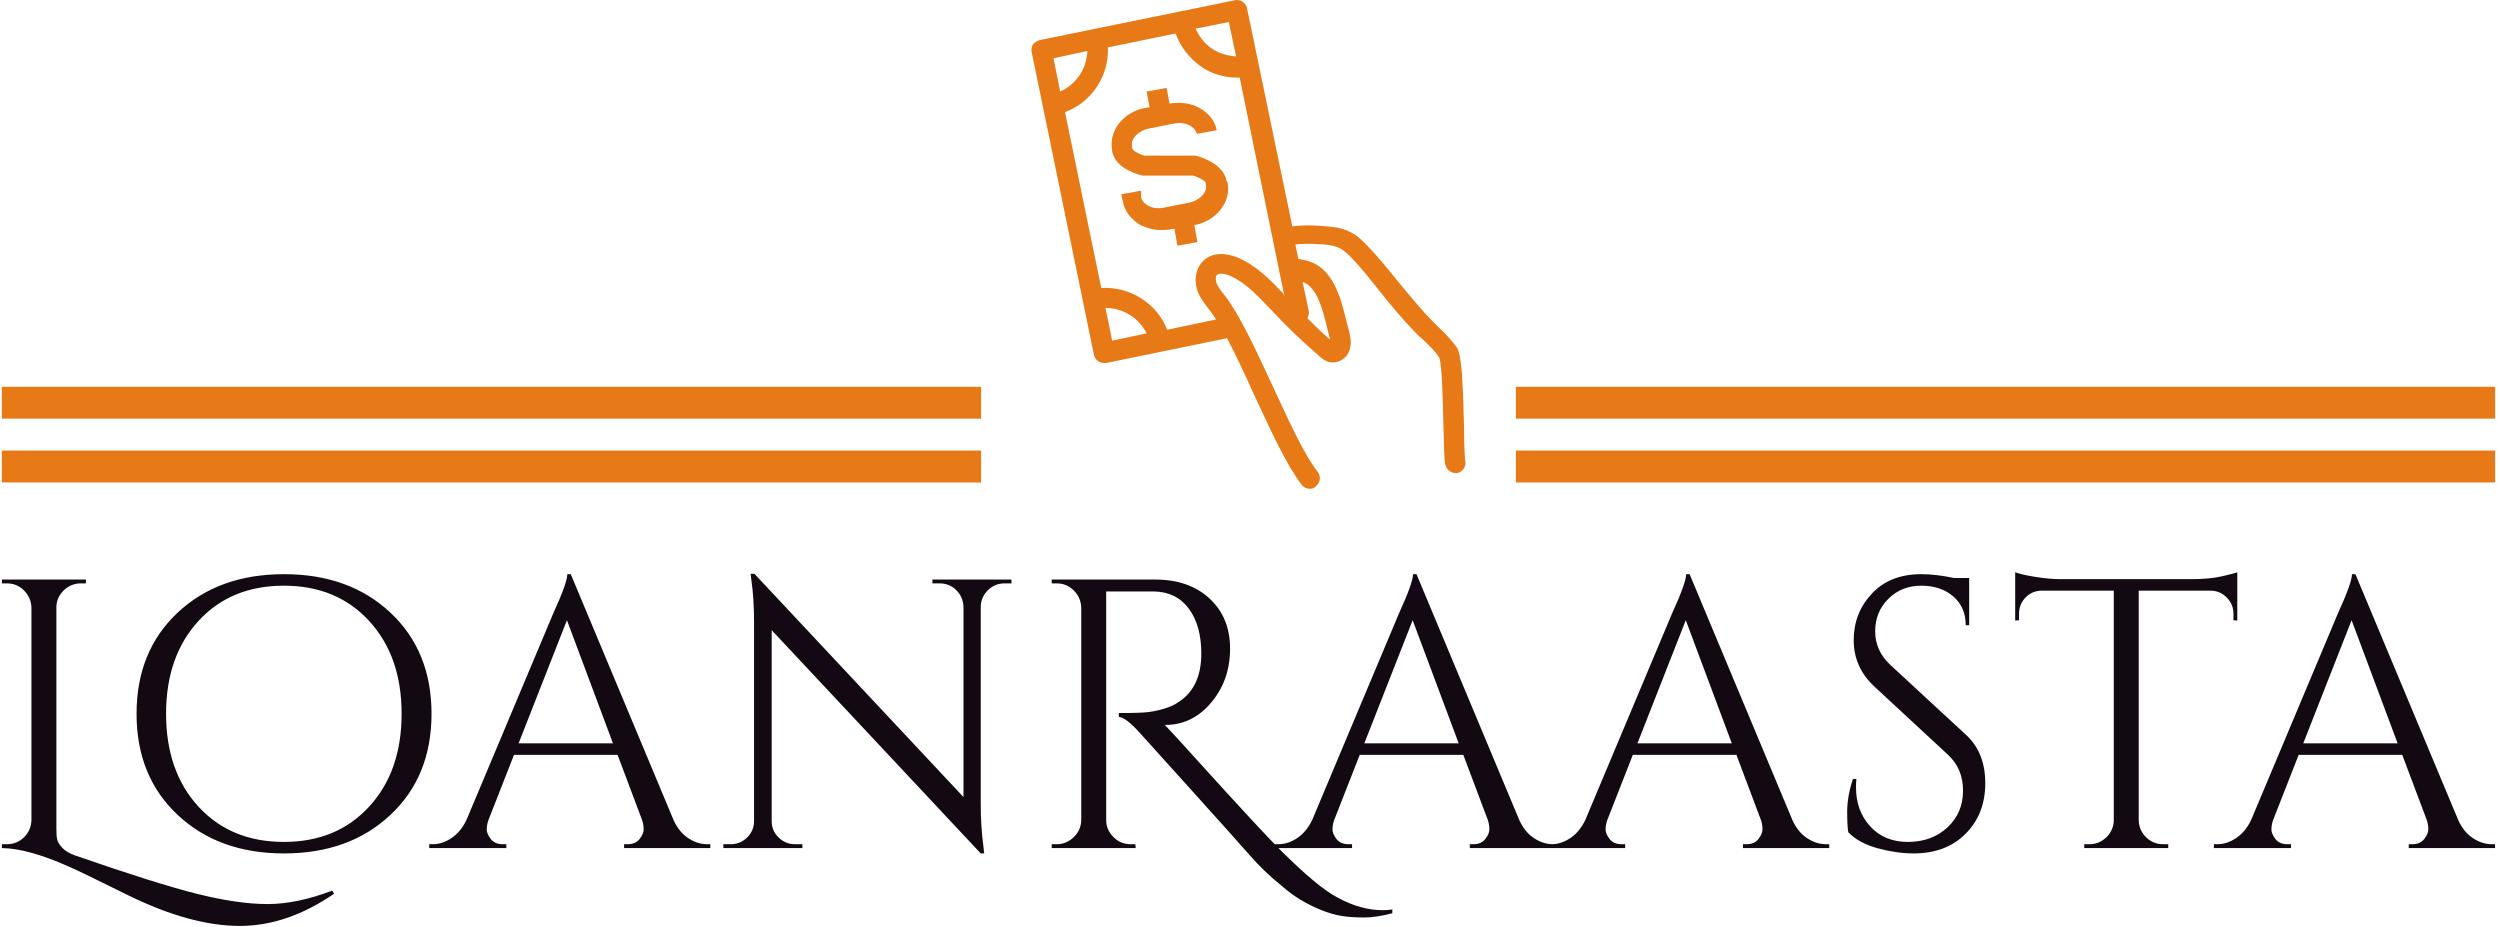 <svg xmlns="http://www.w3.org/2000/svg" version="1.1" xmlns:xlink="http://www.w3.org/1999/xlink" xmlns:svgjs="http://svgjs.dev/svgjs" width="1500" height="556" viewBox="0 0 1500 556"><g transform="matrix(1,0,0,1,-0.909,-0.223)"><svg viewBox="0 0 396 147" data-background-color="#fafafa" preserveAspectRatio="xMidYMid meet" height="556" width="1500" xmlns="http://www.w3.org/2000/svg" xmlns:xlink="http://www.w3.org/1999/xlink"><g id="tight-bounds" transform="matrix(1,0,0,1,0.24,0.059)"><svg viewBox="0 0 395.52 146.882" height="146.882" width="395.52"><g><svg viewBox="0 0 395.52 146.882" height="146.882" width="395.52"><g transform="matrix(1,0,0,1,0,90.779)"><svg viewBox="0 0 395.52 56.103" height="56.103" width="395.52"><g id="textblocktransform"><svg viewBox="0 0 395.52 56.103" height="56.103" width="395.52" id="textblock"><g><svg viewBox="0 0 395.52 56.103" height="56.103" width="395.52"><g transform="matrix(1,0,0,1,0,0)"><svg width="395.52" viewBox="3 -35.95 324.98 46.1" height="56.103" data-palette-color="#130912"><path d="M12.5 0.95L12.5 0.95Q23.15 4.65 28.48 5.98 33.8 7.3 37.63 7.3 41.45 7.3 46.05 5.55L46.05 5.55 46.3 5.95Q40.2 10.15 34 10.15L34 10.15Q27.65 10.15 19.55 6.2L19.55 6.2Q13.3 3.1 11.8 2.45L11.8 2.45Q6.45 0.05 3 0L3 0 3-0.5 3.65-0.5Q4.95-0.5 5.88-1.4 6.8-2.3 6.85-3.65L6.85-3.65 6.85-31.35Q6.8-32.65 5.88-33.58 4.95-34.5 3.65-34.5L3.65-34.5 3-34.5 3-35 13.95-35 13.95-34.5 13.3-34.5Q12-34.5 11.05-33.58 10.1-32.65 10.1-31.35L10.1-31.35 10.1-2.5Q10.1-1.6 10.2-1.13 10.3-0.65 10.85-0.05 11.4 0.55 12.5 0.95ZM25.9-30.68Q31.25-35.7 39.77-35.7 48.3-35.7 53.65-30.68 59-25.65 59-17.5 59-9.35 53.65-4.33 48.3 0.7 39.77 0.7 31.25 0.7 25.9-4.33 20.55-9.35 20.55-17.5 20.55-25.65 25.9-30.68ZM28.62-5.4Q32.85-0.8 39.75-0.8 46.65-0.8 50.87-5.4 55.1-10 55.1-17.5 55.1-25 50.87-29.6 46.65-34.2 39.75-34.2 32.85-34.2 28.62-29.6 24.4-25 24.4-17.5 24.4-10 28.62-5.4ZM94.95-0.5L94.95-0.5 95.34-0.5 95.34 0 84.1 0 84.1-0.5 84.55-0.5Q85.6-0.5 86.12-1.18 86.65-1.85 86.65-2.45 86.65-3.05 86.45-3.65L86.45-3.65 83.25-12.15 69.75-12.15 66.4-3.6Q66.2-3 66.2-2.43 66.2-1.85 66.72-1.18 67.25-0.5 68.3-0.5L68.3-0.5 68.75-0.5 68.75 0 58.7 0 58.7-0.5 59.15-0.5Q60.4-0.5 61.6-1.3 62.8-2.1 63.55-3.65L63.55-3.65 74.85-30.55Q76.7-34.6 76.7-35.7L76.7-35.7 77.15-35.7 90.55-3.65Q91.25-2.1 92.45-1.3 93.65-0.5 94.95-0.5ZM76.65-29.7L70.35-13.65 82.65-13.65 76.65-29.7ZM134.59-34.5L133.69-34.5Q132.44-34.5 131.54-33.63 130.64-32.75 130.59-31.5L130.59-31.5 130.59-5.7Q130.59-2.8 130.94-0.2L130.94-0.2 131.04 0.7 130.59 0.7 103.34-28.4 103.34-3.5Q103.34-2.25 104.24-1.38 105.14-0.5 106.39-0.5L106.39-0.5 107.34-0.5 107.34 0 97.04 0 97.04-0.5 97.99-0.5Q99.24-0.5 100.14-1.38 101.04-2.25 101.04-3.55L101.04-3.55 101.04-29.5Q101.04-32.55 100.69-34.95L100.69-34.95 100.59-35.75 101.09-35.75 128.34-6.65 128.34-31.45Q128.29-32.75 127.39-33.63 126.49-34.5 125.24-34.5L125.24-34.5 124.29-34.5 124.29-35 134.59-35 134.59-34.5ZM184.24 8L184.24 8.5Q182.14 9.05 180.52 9.05 178.89 9.05 177.64 8.85 176.39 8.65 174.97 8.08 173.54 7.5 172.29 6.75 171.04 6 169.79 4.9L169.79 4.9Q167.49 3.05 165.62 0.9 163.74-1.25 158.39-7.18 153.04-13.1 151.29-15.05 149.54-17 148.59-17.1L148.59-17.1 148.59-17.6Q151.49-17.6 152.47-17.73 153.44-17.85 154.54-18.18 155.64-18.5 156.39-19.05L156.39-19.05Q159.34-20.95 159.34-25.35L159.34-25.35Q159.34-29 157.72-31.2 156.09-33.4 153.14-33.45L153.14-33.45 146.94-33.45 146.94-3.65Q146.94-2.4 147.87-1.45 148.79-0.5 150.14-0.5L150.14-0.5 150.74-0.5 150.79 0 139.84 0 139.84-0.5 140.49-0.5Q141.74-0.5 142.69-1.4 143.64-2.3 143.69-3.6L143.69-3.6 143.69-31.35Q143.64-32.65 142.72-33.58 141.79-34.5 140.49-34.5L140.49-34.5 139.84-34.5 139.84-35 153.34-35Q157.74-35 160.42-32.52 163.09-30.05 163.09-25.98 163.09-21.9 160.64-18.98 158.19-16.05 154.64-16.05L154.64-16.05Q154.64-16.05 154.59-16.05L154.59-16.05Q156.29-14.25 158.44-11.85L158.44-11.85Q167.09-2.3 169.54 0.15 171.99 2.6 173.87 4.17 175.74 5.75 177.19 6.5L177.19 6.5Q180.14 8.1 183.04 8.1L183.04 8.1Q183.64 8.1 184.24 8L184.24 8ZM205.19-0.5L205.19-0.5 205.59-0.5 205.59 0 194.34 0 194.34-0.5 194.79-0.5Q195.84-0.5 196.36-1.18 196.89-1.85 196.89-2.45 196.89-3.05 196.69-3.65L196.69-3.65 193.49-12.15 179.99-12.15 176.64-3.6Q176.44-3 176.44-2.43 176.44-1.85 176.96-1.18 177.49-0.5 178.54-0.5L178.54-0.5 178.99-0.5 178.99 0 168.94 0 168.94-0.5 169.39-0.5Q170.64-0.5 171.84-1.3 173.04-2.1 173.79-3.65L173.79-3.65 185.09-30.55Q186.94-34.6 186.94-35.7L186.94-35.7 187.39-35.7 200.79-3.65Q201.49-2.1 202.69-1.3 203.89-0.5 205.19-0.5ZM186.89-29.7L180.59-13.65 192.89-13.65 186.89-29.7ZM240.79-0.5L240.79-0.5 241.19-0.5 241.19 0 229.94 0 229.94-0.5 230.39-0.5Q231.44-0.5 231.96-1.18 232.49-1.85 232.49-2.45 232.49-3.05 232.29-3.65L232.29-3.65 229.09-12.15 215.59-12.15 212.24-3.6Q212.04-3 212.04-2.43 212.04-1.85 212.56-1.18 213.09-0.5 214.14-0.5L214.14-0.5 214.59-0.5 214.59 0 204.54 0 204.54-0.5 204.99-0.5Q206.24-0.5 207.44-1.3 208.64-2.1 209.39-3.65L209.39-3.65 220.69-30.55Q222.54-34.6 222.54-35.7L222.54-35.7 222.99-35.7 236.39-3.65Q237.09-2.1 238.29-1.3 239.49-0.5 240.79-0.5ZM222.49-29.7L216.19-13.65 228.49-13.65 222.49-29.7ZM243.68-2.05L243.68-2.05Q243.53-2.75 243.53-4.75 243.53-6.75 244.28-9L244.28-9 244.73-9Q244.68-8.45 244.68-7.9L244.68-7.9Q244.68-4.85 246.53-2.83 248.38-0.8 251.43-0.8L251.43-0.8Q254.58-0.8 256.61-2.7 258.63-4.6 258.63-7.48 258.63-10.35 256.68-12.15L256.68-12.15 247.08-21.05Q244.38-23.55 244.38-27.1 244.38-30.65 246.76-33.18 249.13-35.7 253.18-35.7L253.18-35.7Q255.08-35.7 257.48-35.2L257.48-35.2 259.43-35.2 259.43-29.05 258.98-29.05Q258.98-31.4 257.36-32.8 255.73-34.2 253.18-34.2 250.63-34.2 248.91-32.5 247.18-30.8 247.18-28.25 247.18-25.7 249.18-23.85L249.18-23.85 259.03-14.75Q261.53-12.45 261.53-8.45 261.53-4.45 258.98-1.88 256.43 0.7 252.18 0.7L252.18 0.7Q249.98 0.7 247.51 0.03 245.03-0.65 243.68-2.05ZM293.88-29.7L293.88-30.55Q293.88-31.75 293.03-32.63 292.18-33.5 291.03-33.55L291.03-33.55 281.53-33.55 281.53-3.6Q281.58-2.3 282.5-1.4 283.43-0.5 284.73-0.5L284.73-0.5 285.38-0.5 285.38 0 274.43 0 274.43-0.5 275.08-0.5Q276.38-0.5 277.31-1.4 278.23-2.3 278.28-3.55L278.28-3.55 278.28-33.55 268.78-33.55Q267.58-33.5 266.75-32.63 265.93-31.75 265.93-30.55L265.93-30.55 265.93-29.7 265.43-29.65 265.43-35.95Q266.18-35.65 268.03-35.35 269.88-35.05 271.43-35.05L271.43-35.05 288.33-35.05Q290.78-35.05 292.41-35.43 294.03-35.8 294.38-35.95L294.38-35.95 294.38-29.65 293.88-29.7ZM327.58-0.5L327.58-0.5 327.98-0.5 327.98 0 316.73 0 316.73-0.5 317.18-0.5Q318.23-0.5 318.75-1.18 319.28-1.85 319.28-2.45 319.28-3.05 319.08-3.65L319.08-3.65 315.88-12.15 302.38-12.15 299.03-3.6Q298.83-3 298.83-2.43 298.83-1.85 299.35-1.18 299.88-0.5 300.93-0.5L300.93-0.5 301.38-0.5 301.38 0 291.33 0 291.33-0.5 291.78-0.5Q293.03-0.5 294.23-1.3 295.43-2.1 296.18-3.65L296.18-3.65 307.48-30.55Q309.33-34.6 309.33-35.7L309.33-35.7 309.78-35.7 323.18-3.65Q323.88-2.1 325.08-1.3 326.28-0.5 327.58-0.5ZM309.28-29.7L302.98-13.65 315.28-13.65 309.28-29.7Z" opacity="1" transform="matrix(1,0,0,1,0,0)" fill="#130912" class="wordmark-text-0" data-fill-palette-color="primary" id="text-0"></path></svg></g></svg></g></svg></g></svg></g><g transform="matrix(1,0,0,1,155.338,0)"><svg viewBox="0 0 84.844 77.534" height="77.534" width="84.844"><g><svg xmlns="http://www.w3.org/2000/svg" xmlns:xlink="http://www.w3.org/1999/xlink" version="1.1" x="8" y="0" viewBox="10.361 5.461 71.778 80.839" style="enable-background:new 0 0 91 91;" xml:space="preserve" height="77.534" width="68.844" class="icon-icon-0" data-fill-palette-color="accent" id="icon-0"><g fill="#e77917" data-fill-palette-color="accent"><path d="M77.6 59.5L77 58.9C74.8 56.7 72.8 54.2 70.8 51.8 69.3 49.9 67.7 48 66 46.2 65.2 45.4 64.4 44.5 63.2 43.9 62.1 43.3 60.8 43 59.2 42.9 56 42.6 54.3 42.8 53.5 42.9L46 6.8C45.8 5.9 44.9 5.3 44 5.5L11.7 12.1C11.3 12.2 10.9 12.5 10.6 12.8 10.4 13.2 10.3 13.6 10.4 14.1L20.7 64.2C20.9 65 21.6 65.5 22.4 65.5H22.7L42.7 61.4C44.2 64.2 45.7 67.5 47.2 70.8 50 76.8 52.6 82.5 55.1 85.7 55.4 86.1 55.9 86.3 56.4 86.3 56.8 86.3 57.1 86.2 57.4 85.9 58.1 85.3 58.3 84.3 57.7 83.5 55.4 80.6 52.8 74.8 50.2 69.2 47.4 63.2 44.8 57.5 42.3 54.3 41.7 53.6 41.1 52.8 40.9 52.1 40.8 51.6 40.8 51 41.1 50.9 41.4 50.6 42.2 50.7 43 51 45.5 52 47.5 54.1 49.5 56.2L49.9 56.6C52.4 59.3 55.1 61.9 57.9 64.3 58.3 64.7 59.2 65.5 60.4 65.4 61.7 65.3 62.9 64.3 63.1 62.8 63.3 61.8 63 60.9 62.9 60.3 62.8 59.8 62.6 59.3 62.5 58.8 61.5 54.6 60.2 49.5 55.6 48.5L54.6 48.3H54.5L54 45.9C54.6 45.8 56 45.7 58.8 45.9 59.9 46 60.8 46.2 61.5 46.6S62.8 47.6 63.4 48.2C65 49.9 66.5 51.8 68 53.7 70 56.2 72.1 58.7 74.5 61.1L75.2 61.7C76.2 62.7 77.2 63.6 77.8 64.6 78.3 65.8 78.4 72.4 78.5 76 78.6 79.4 78.6 81.4 78.8 82.3 79 83.1 79.7 83.7 80.5 83.7H80.8C81.7 83.5 82.3 82.6 82.1 81.7 82 81.1 81.9 78.4 81.9 76 81.7 67.9 81.5 64.3 80.7 62.9 79.8 61.7 78.7 60.5 77.6 59.5M44.2 14.8C42.8 14.7 41.4 14.3 40.2 13.5S38.1 11.5 37.5 10.2L43 9.1zM19.6 13.9C19.5 16.8 17.8 19.4 15.1 20.6L14 15.1zM22.6 56.4C25.5 56.4 28.1 58 29.4 60.6L23.7 61.8zM44.3 48C42.2 47.2 40.3 47.3 39 48.4S37.2 51.3 37.7 53.2C38.1 54.6 39 55.7 39.7 56.6 40.1 57.1 40.5 57.7 40.9 58.3L32.8 60C31.1 55.6 26.6 52.8 21.9 53.1L15.9 24C20.3 22.4 23.2 18 23 13.3L34.2 11C35 13.2 36.4 15 38.3 16.4 40.1 17.7 42.3 18.3 44.4 18.3H44.8L52.2 54.5 52 54C49.8 51.7 47.5 49.3 44.3 48M59.3 59.8C59.4 60.4 59.6 60.9 59.7 61.4V61.6C58.4 60.5 57.2 59.3 56 58.1 56.2 57.7 56.3 57.3 56.2 56.8L55.2 52.1C57.6 52.9 58.5 56.6 59.3 59.8" fill="#e77917" data-fill-palette-color="accent"></path><path d="M42.6 35.3C42.4 34.1 41.3 32.4 37.9 31.3 37.7 31.3 37.6 31.2 37.4 31.2H29C27.5 30.7 27 30.2 27 29.9V29.7C26.7 28.4 28.1 27 29.9 26.7L33.9 25.9C34.8 25.7 35.8 25.8 36.5 26.2 36.9 26.4 37.5 26.8 37.7 27.6L41 27C40.7 25.4 39.6 24.1 38.1 23.3 36.7 22.5 34.9 22.3 33.2 22.6L32.7 20 29.4 20.6 29.9 23.2 29.2 23.3C25.5 24 23.1 27.1 23.7 30.3V30.5C24.1 32.3 25.6 33.6 28.3 34.4 28.5 34.4 28.6 34.5 28.8 34.5H37.1C38.6 35 39.2 35.5 39.2 35.8V36C39.5 37.3 38.1 38.7 36.3 39L32.3 39.8C31.4 40 30.4 39.9 29.7 39.5 29.3 39.3 28.7 38.9 28.5 38.1V37L25.2 37.6 25.5 38.9C25.8 40.5 26.9 41.8 28.4 42.7 29.4 43.2 30.6 43.5 31.8 43.5 32.3 43.5 32.8 43.5 33.3 43.4L34 43.3 34.5 46.1 37.8 45.5 37.3 42.7C41 42 43.4 38.8 42.8 35.7z" fill="#e77917" data-fill-palette-color="accent"></path></g></svg></g></svg></g><g><rect width="155.338" height="5.059" y="71.475" x="240.182" fill="#e77917" data-fill-palette-color="accent"></rect><rect width="155.338" height="5.059" y="71.475" x="0" fill="#e77917" data-fill-palette-color="accent"></rect><rect width="155.338" height="5.059" y="61.356" x="240.182" fill="#e77917" data-fill-palette-color="accent"></rect><rect width="155.338" height="5.059" y="61.356" x="0" fill="#e77917" data-fill-palette-color="accent"></rect></g></svg></g><defs></defs></svg><rect width="395.52" height="146.882" fill="none" stroke="none" visibility="hidden"></rect></g></svg></g></svg>